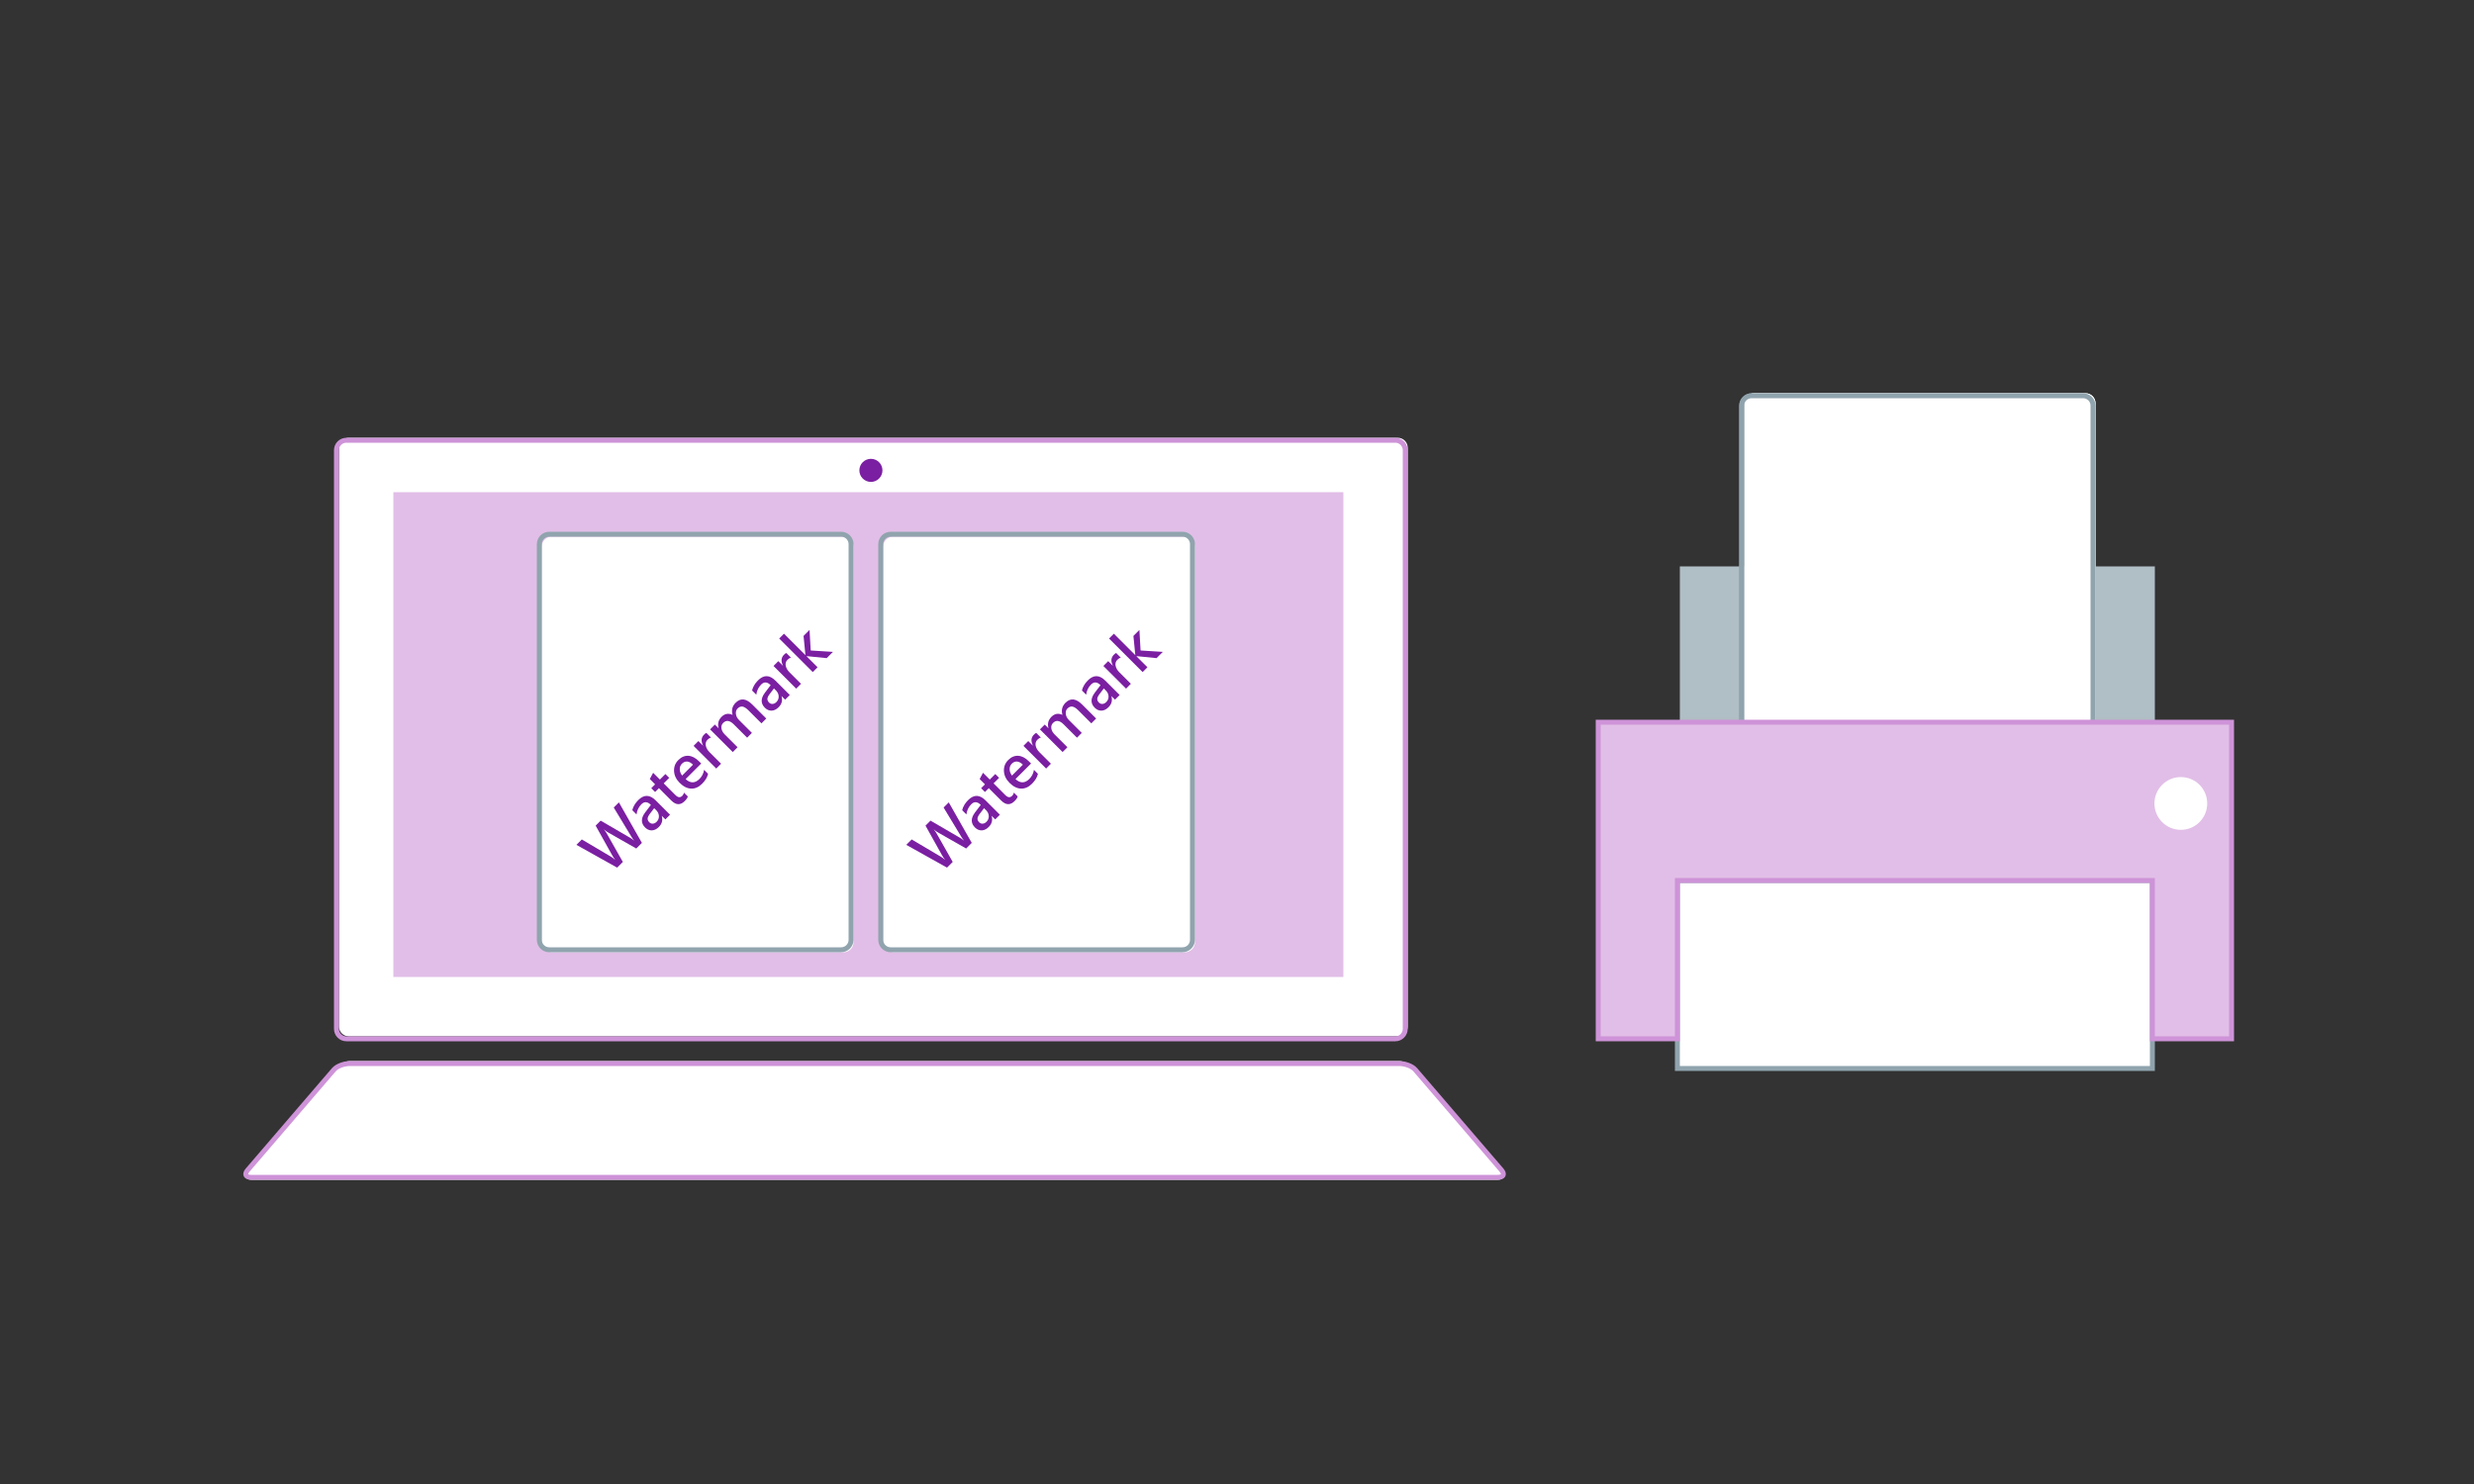 <?xml version="1.0" encoding="utf-8"?>
<!-- Generator: Adobe Illustrator 16.0.0, SVG Export Plug-In . SVG Version: 6.00 Build 0)  -->
<!DOCTYPE svg PUBLIC "-//W3C//DTD SVG 1.1//EN" "http://www.w3.org/Graphics/SVG/1.1/DTD/svg11.dtd">
<svg version="1.1" xmlns="http://www.w3.org/2000/svg" xmlns:xlink="http://www.w3.org/1999/xlink" x="0px" y="0px" width="500px"
	 height="300px" viewBox="0 0 500 300" style="enable-background:new 0 0 500 300;" xml:space="preserve">
<rect x="0" y="0" width="500" height="300" fill="#333333" stroke="none"/>
<g id="圖層_1">
	<rect x="339.5" y="114.5" style="fill:#B0BEC5;" width="96" height="32"/>
	<rect x="339" y="178" style="fill:#FFFFFF;stroke:#90A4AE;stroke-miterlimit:10;" width="96" height="38"/>
	<g>
			<g>
				<path style="fill:#FFFFFF;" d="M423.5,172.5c0,1.104-0.896,2-2,2h-67c-1.104,0-2-0.896-2-2v-91c0-1.104,0.896-2,2-2h67
					c1.104,0,2,0.896,2,2V172.5z"/>
				<path style="fill:none;stroke:#90A4AE;stroke-miterlimit:10;" d="M423,173c0,1.104-0.896,2-2,2h-67c-1.104,0-2-0.896-2-2V82
					c0-1.104,0.896-2,2-2h67c1.104,0,2,0.896,2,2V173z"/>
			</g>
		</g>
	<g id='paper'>
		<g>
			<g>
				<path style="fill:#FFFFFF;" d="M423.5,172.5c0,1.104-0.896,2-2,2h-67c-1.104,0-2-0.896-2-2v-91c0-1.104,0.896-2,2-2h67
					c1.104,0,2,0.896,2,2V172.5z"/>
				<path style="fill:none;stroke:#90A4AE;stroke-miterlimit:10;" d="M423,173c0,1.104-0.896,2-2,2h-67c-1.104,0-2-0.896-2-2V82
					c0-1.104,0.896-2,2-2h67c1.104,0,2,0.896,2,2V173z"/>
			</g>
		</g>
		<g>
			 <animateTransform  id="a01" attributeName="transform" dur="10s" type="translate" from="0,0" to="0,90"  xlink:href="#paper" begin="0;a01.end"/>
			<animate id="a02" dur="5s" attributeName="opacity"  from="0" to="1"   xlink:href="#print" begin="a01.begin+5"/>
			<animate id="a03" dur="0.01s" attributeName="opacity"  from="1" to="0"  xlink:href="#print" begin="0;a01.end"/>
			<animate id="a04" dur=".1s" attributeName="opacity"  from="1" to="0"  xlink:href="#paper" begin="0;a01.end"/>

			
			<g   id="print" opacity="0" >
				<path style="fill:#7B1FA2;" d="M369.836,129.324l4.648,8.188l-1.135,1.135l-5.723-3.261c-0.271-0.154-0.531-0.345-0.779-0.572
					l-0.016,0.017c0.229,0.274,0.412,0.537,0.555,0.788l3.248,5.743l-1.152,1.152l-8.232-4.604l1.094-1.094l5.896,3.492
					c0.26,0.155,0.52,0.349,0.777,0.581l0.029-0.029c-0.17-0.193-0.355-0.467-0.555-0.82l-3.355-6.016l1.012-1.011l5.982,3.48
					c0.215,0.127,0.463,0.303,0.742,0.525l0.016-0.017c-0.193-0.215-0.375-0.47-0.543-0.766l-3.551-5.871L369.836,129.324z"/>
				<path style="fill:#7B1FA2;" d="M372.541,130.902c0.189-0.743,0.592-1.421,1.205-2.035c1.158-1.157,2.334-1.137,3.529,0.059
					l2.896,2.896l-0.943,0.944l-0.697-0.696l-0.02,0.021c0.223,0.849,0.027,1.58-0.59,2.196c-0.449,0.45-0.926,0.682-1.426,0.698
					c-0.502,0.015-0.959-0.183-1.371-0.594c-0.861-0.862-0.852-1.877,0.029-3.045l1.148-1.512c-0.684-0.683-1.324-0.724-1.922-0.125
					c-0.551,0.55-0.877,1.234-0.982,2.051L372.541,130.902z M376.092,131.644c-0.287,0.375-0.438,0.694-0.449,0.955
					c-0.014,0.261,0.102,0.512,0.342,0.752c0.201,0.202,0.439,0.293,0.715,0.275c0.273-0.018,0.525-0.142,0.756-0.371
					c0.326-0.326,0.48-0.712,0.465-1.157c-0.014-0.446-0.197-0.845-0.549-1.195l-0.406-0.406L376.092,131.644z"/>
				<path style="fill:#7B1FA2;" d="M383.766,128.13c-0.078,0.282-0.285,0.592-0.623,0.929c-0.869,0.87-1.777,0.832-2.721-0.112
					l-2.5-2.499l-0.773,0.774l-0.771-0.771l0.775-0.774l-1.074-1.073l0.676-1.264l1.367,1.367l1.111-1.11l0.77,0.771l-1.109,1.11
					l2.328,2.329c0.285,0.285,0.541,0.44,0.77,0.466c0.227,0.026,0.453-0.072,0.676-0.295c0.174-0.174,0.281-0.381,0.324-0.622
					L383.766,128.13z"/>
				<path style="fill:#7B1FA2;" d="M386.467,121.468l-3.148,3.148c0.965,0.884,1.898,0.876,2.799-0.024
					c0.51-0.509,0.818-1.123,0.934-1.844l0.803,0.804c-0.141,0.677-0.543,1.348-1.209,2.014c-0.68,0.68-1.418,1.004-2.217,0.973
					c-0.799-0.03-1.57-0.418-2.316-1.164c-0.707-0.708-1.084-1.496-1.129-2.368s0.242-1.619,0.863-2.24
					c0.619-0.619,1.297-0.905,2.031-0.858s1.443,0.413,2.129,1.098L386.467,121.468z M384.813,121.704
					c-0.395-0.389-0.785-0.601-1.172-0.634s-0.744,0.114-1.068,0.439c-0.297,0.296-0.441,0.664-0.438,1.104
					c0.004,0.441,0.162,0.872,0.479,1.291L384.813,121.704z"/>
				<path style="fill:#7B1FA2;" d="M388.459,116.227c-0.238,0.049-0.475,0.193-0.713,0.431c-0.314,0.314-0.432,0.708-0.35,1.179
					c0.08,0.47,0.35,0.934,0.805,1.39l2.283,2.283l-0.973,0.974l-4.584-4.583l0.975-0.974l0.912,0.912l0.021-0.021
					c-0.434-0.887-0.363-1.617,0.211-2.191c0.17-0.171,0.324-0.288,0.463-0.349L388.459,116.227z"/>
				<path style="fill:#7B1FA2;" d="M399.621,112.375l-0.975,0.974l-2.627-2.627c-0.453-0.453-0.854-0.707-1.201-0.763
					c-0.348-0.055-0.682,0.078-1.002,0.398c-0.275,0.276-0.387,0.642-0.332,1.094c0.055,0.454,0.266,0.864,0.633,1.231l2.6,2.598
					l-0.969,0.969l-2.693-2.693c-0.813-0.812-1.529-0.906-2.15-0.285c-0.287,0.287-0.404,0.648-0.348,1.083
					c0.057,0.435,0.279,0.848,0.67,1.237l2.59,2.59l-0.975,0.974l-4.582-4.583l0.973-0.974l0.721,0.721l0.021-0.021
					c-0.223-0.88-0.02-1.637,0.613-2.27c0.645-0.644,1.385-0.774,2.223-0.39c-0.27-0.953-0.063-1.77,0.615-2.448
					c1.004-1.003,2.125-0.884,3.365,0.356L399.621,112.375z"/>
				<path style="fill:#7B1FA2;" d="M396.744,106.698c0.191-0.743,0.594-1.421,1.207-2.035c1.156-1.157,2.334-1.138,3.529,0.058
					l2.896,2.896l-0.943,0.944l-0.697-0.696l-0.021,0.021c0.225,0.848,0.029,1.579-0.588,2.195c-0.449,0.45-0.926,0.683-1.426,0.698
					c-0.502,0.016-0.959-0.183-1.371-0.594c-0.861-0.862-0.852-1.877,0.029-3.045l1.148-1.512c-0.684-0.683-1.324-0.724-1.924-0.124
					c-0.549,0.55-0.875,1.233-0.982,2.051L396.744,106.698z M400.297,107.439c-0.289,0.376-0.438,0.694-0.449,0.955
					c-0.014,0.261,0.102,0.512,0.342,0.752c0.201,0.202,0.438,0.294,0.713,0.276s0.527-0.143,0.756-0.371
					c0.326-0.326,0.482-0.712,0.467-1.158c-0.014-0.446-0.197-0.845-0.549-1.195l-0.406-0.406L400.297,107.439z"/>
				<path style="fill:#7B1FA2;" d="M404.613,100.073c-0.238,0.049-0.475,0.193-0.713,0.431c-0.314,0.314-0.432,0.708-0.35,1.178
					c0.08,0.471,0.35,0.935,0.805,1.391l2.283,2.283l-0.973,0.974l-4.584-4.583l0.975-0.974l0.912,0.912l0.021-0.021
					c-0.434-0.887-0.363-1.617,0.211-2.191c0.17-0.171,0.324-0.288,0.463-0.349L404.613,100.073z"/>
				<path style="fill:#7B1FA2;" d="M413.094,98.901l-1.264,1.264l-4.047-0.403l-0.021,0.021l2.225,2.225l-0.973,0.974l-6.783-6.783
					l0.973-0.974l4.305,4.305l0.021-0.021l-0.377-3.832l1.211-1.21l0.236,4.148L413.094,98.901z"/>
			</g>

		</g>
	</g>
	<polygon style="fill:#E1BEE7;stroke:#CE93D8;stroke-miterlimit:10;" points="451,146 451,210 435,210 435,178 339,178 339,210 
		323,210 323,146 	"/>
	<circle style="fill:#FFFFFF;" cx="440.75" cy="162.423" r="5.334"/>
	<g>
		<path style="fill:#FFFFFF;" d="M284.5,207.5c0,1.104-0.896,2-2,2h-212c-1.104,0-2-0.896-2-2v-117c0-1.104,0.896-2,2-2h212
			c1.104,0,2,0.896,2,2V207.5z"/>
		<path style="fill:none;stroke:#CE93D8;stroke-miterlimit:10;" d="M284,208c0,1.104-0.896,2-2,2H70c-1.104,0-2-0.896-2-2V91
			c0-1.104,0.896-2,2-2h212c1.104,0,2,0.896,2,2V208z"/>
	</g>
	<g>
		<path style="fill:#FFFFFF;" d="M303.456,236.8c0.712,0.839,0.394,1.7-0.706,1.7h-252c-1.1,0-1.418-0.861-0.706-1.7l17.412-20.651
			c0.712-0.839,2.194-1.649,3.294-1.649h212c1.1,0,2.582,0.81,3.294,1.649L303.456,236.8z"/>
		<path style="fill:none;stroke:#CE93D8;stroke-miterlimit:10;" d="M303.456,236.55c0.712,0.839,0.394,1.45-0.706,1.45h-252
			c-1.1,0-1.418-0.611-0.706-1.45l17.412-20.276C68.168,215.435,69.65,215,70.75,215h212c1.1,0,2.582,0.435,3.294,1.274
			L303.456,236.55z"/>
	</g>
	<rect x="79.5" y="99.5" style="fill:#E1BEE7;" width="192" height="98"/>
	<g>
		<g>
			<g>
				<path style="fill:#FFFFFF;" d="M172.5,190.5c0,1.104-0.896,2-2,2h-59c-1.104,0-2-0.896-2-2v-80c0-1.104,0.896-2,2-2h59
					c1.104,0,2,0.896,2,2V190.5z"/>
				<path style="fill:none;stroke:#90A4AE;stroke-miterlimit:10;" d="M172,190c0,1.104-0.896,2-2,2h-59c-1.104,0-2-0.896-2-2v-80
					c0-1.104,0.896-2,2-2h59c1.104,0,2,0.896,2,2V190z"/>
			</g>
		</g>
		<g>
			<g>
				<path style="fill:#FFFFFF;" d="M241.5,190.5c0,1.104-0.896,2-2,2h-59c-1.104,0-2-0.896-2-2v-80c0-1.104,0.896-2,2-2h59
					c1.104,0,2,0.896,2,2V190.5z"/>
				<path style="fill:none;stroke:#90A4AE;stroke-miterlimit:10;" d="M241,190c0,1.104-0.896,2-2,2h-59c-1.104,0-2-0.896-2-2v-80
					c0-1.104,0.896-2,2-2h59c1.104,0,2,0.896,2,2V190z"/>
			</g>
		</g>
	</g>
	<circle style="fill:#7B1FA2;" cx="176.014" cy="95.089" r="2.334"/>
	<g id="01">
		<path style="fill:#7B1FA2;" d="M125.082,162.205l4.648,8.188l-1.135,1.135l-5.723-3.261c-0.271-0.154-0.53-0.345-0.779-0.572
			l-0.016,0.017c0.229,0.274,0.413,0.537,0.555,0.788l3.248,5.743l-1.152,1.152l-8.232-4.604l1.094-1.094l5.896,3.492
			c0.26,0.155,0.52,0.349,0.778,0.581l0.029-0.029c-0.171-0.193-0.356-0.467-0.555-0.82l-3.356-6.016l1.012-1.011l5.982,3.48
			c0.215,0.127,0.463,0.303,0.742,0.525l0.016-0.017c-0.193-0.215-0.374-0.47-0.543-0.766l-3.551-5.871L125.082,162.205z"/>
		<path style="fill:#7B1FA2;" d="M127.787,163.783c0.19-0.743,0.592-1.421,1.205-2.035c1.158-1.157,2.334-1.137,3.529,0.059
			l2.896,2.896l-0.943,0.944l-0.697-0.696l-0.02,0.021c0.223,0.849,0.027,1.58-0.59,2.196c-0.449,0.45-0.925,0.682-1.426,0.698
			c-0.502,0.015-0.959-0.183-1.37-0.594c-0.862-0.862-0.853-1.877,0.028-3.045l1.148-1.512c-0.683-0.683-1.323-0.724-1.922-0.125
			c-0.55,0.55-0.877,1.234-0.982,2.051L127.787,163.783z M131.338,164.525c-0.287,0.375-0.438,0.694-0.449,0.955
			c-0.014,0.261,0.102,0.512,0.342,0.752c0.201,0.202,0.439,0.293,0.715,0.275c0.274-0.018,0.525-0.142,0.756-0.371
			c0.326-0.326,0.48-0.712,0.465-1.157c-0.014-0.446-0.197-0.845-0.549-1.195l-0.406-0.406L131.338,164.525z"/>
		<path style="fill:#7B1FA2;" d="M139.012,161.011c-0.078,0.282-0.285,0.592-0.623,0.929c-0.869,0.87-1.777,0.832-2.721-0.112
			l-2.499-2.499l-0.774,0.774l-0.771-0.771l0.774-0.774l-1.073-1.073l0.676-1.264l1.367,1.367l1.11-1.11l0.771,0.771l-1.11,1.11
			l2.328,2.329c0.285,0.285,0.541,0.44,0.77,0.466c0.227,0.026,0.453-0.072,0.677-0.295c0.174-0.174,0.281-0.381,0.323-0.622
			L139.012,161.011z"/>
		<path style="fill:#7B1FA2;" d="M141.713,154.349l-3.148,3.148c0.966,0.884,1.898,0.876,2.799-0.024
			c0.51-0.509,0.819-1.123,0.934-1.844l0.804,0.804c-0.142,0.677-0.544,1.348-1.21,2.014c-0.68,0.68-1.418,1.004-2.217,0.973
			c-0.798-0.03-1.57-0.418-2.316-1.164c-0.707-0.708-1.084-1.496-1.129-2.368s0.242-1.619,0.863-2.24
			c0.619-0.619,1.297-0.905,2.031-0.858s1.444,0.413,2.129,1.098L141.713,154.349z M140.06,154.585
			c-0.396-0.389-0.786-0.601-1.173-0.634s-0.744,0.114-1.068,0.439c-0.297,0.296-0.441,0.664-0.438,1.104
			c0.004,0.441,0.162,0.872,0.479,1.291L140.06,154.585z"/>
		<path style="fill:#7B1FA2;" d="M143.705,149.108c-0.237,0.049-0.475,0.193-0.713,0.431c-0.314,0.314-0.432,0.708-0.35,1.179
			c0.081,0.47,0.35,0.934,0.805,1.39l2.283,2.283l-0.973,0.974l-4.583-4.583l0.974-0.974l0.912,0.912l0.021-0.021
			c-0.434-0.887-0.363-1.617,0.211-2.191c0.17-0.171,0.325-0.288,0.463-0.349L143.705,149.108z"/>
		<path style="fill:#7B1FA2;" d="M154.867,145.255l-0.975,0.974l-2.627-2.627c-0.453-0.453-0.854-0.707-1.2-0.763
			c-0.349-0.055-0.683,0.078-1.003,0.398c-0.275,0.276-0.387,0.642-0.332,1.094c0.056,0.454,0.267,0.864,0.634,1.231l2.599,2.598
			l-0.969,0.969l-2.693-2.693c-0.813-0.812-1.529-0.906-2.15-0.285c-0.287,0.287-0.403,0.648-0.347,1.083
			c0.056,0.435,0.279,0.848,0.669,1.237l2.59,2.59l-0.975,0.974l-4.582-4.583l0.974-0.974l0.721,0.721l0.021-0.021
			c-0.224-0.88-0.021-1.637,0.612-2.27c0.645-0.644,1.385-0.774,2.223-0.39c-0.27-0.953-0.063-1.77,0.615-2.448
			c1.004-1.003,2.125-0.884,3.365,0.356L154.867,145.255z"/>
		<path style="fill:#7B1FA2;" d="M151.991,139.579c0.19-0.743,0.593-1.421,1.206-2.035c1.156-1.157,2.334-1.138,3.529,0.058
			l2.896,2.896l-0.943,0.944l-0.697-0.696l-0.021,0.021c0.225,0.848,0.029,1.579-0.588,2.195c-0.449,0.45-0.926,0.683-1.426,0.698
			c-0.502,0.016-0.959-0.183-1.37-0.594c-0.862-0.862-0.853-1.877,0.028-3.045l1.148-1.512c-0.683-0.683-1.323-0.724-1.923-0.124
			c-0.55,0.55-0.876,1.233-0.982,2.051L151.991,139.579z M155.543,140.32c-0.288,0.376-0.438,0.694-0.449,0.955
			c-0.014,0.261,0.102,0.512,0.342,0.752c0.201,0.202,0.438,0.294,0.713,0.276c0.275-0.018,0.527-0.143,0.756-0.371
			c0.326-0.326,0.482-0.712,0.467-1.158c-0.014-0.446-0.197-0.845-0.549-1.195l-0.406-0.406L155.543,140.32z"/>
		<path style="fill:#7B1FA2;" d="M159.859,132.954c-0.237,0.049-0.475,0.193-0.713,0.431c-0.314,0.314-0.432,0.708-0.35,1.178
			c0.081,0.471,0.35,0.935,0.805,1.391l2.283,2.283l-0.973,0.974l-4.583-4.583l0.974-0.974l0.912,0.912l0.021-0.021
			c-0.434-0.887-0.363-1.617,0.211-2.191c0.17-0.171,0.325-0.288,0.463-0.349L159.859,132.954z"/>
		<path style="fill:#7B1FA2;" d="M168.34,131.782l-1.264,1.264l-4.047-0.403l-0.021,0.021l2.225,2.225l-0.973,0.974l-6.783-6.783
			l0.974-0.974l4.305,4.305l0.021-0.021l-0.377-3.832l1.21-1.21l0.236,4.148L168.34,131.782z"/>s
	</g>
	<g>
		<path style="fill:#7B1FA2;" d="M191.748,162.205l4.648,8.188l-1.135,1.135l-5.723-3.261c-0.271-0.154-0.53-0.345-0.779-0.572
			l-0.016,0.017c0.229,0.274,0.413,0.537,0.555,0.788l3.248,5.743l-1.152,1.152l-8.232-4.604l1.094-1.094l5.896,3.492
			c0.26,0.155,0.52,0.349,0.778,0.581l0.029-0.029c-0.171-0.193-0.356-0.467-0.555-0.82l-3.356-6.016l1.012-1.011l5.982,3.48
			c0.215,0.127,0.463,0.303,0.742,0.525l0.016-0.017c-0.193-0.215-0.374-0.47-0.543-0.766l-3.551-5.871L191.748,162.205z"/>
		<path style="fill:#7B1FA2;" d="M194.453,163.783c0.19-0.743,0.592-1.421,1.205-2.035c1.158-1.157,2.334-1.137,3.529,0.059
			l2.896,2.896l-0.943,0.944l-0.697-0.696l-0.02,0.021c0.223,0.849,0.027,1.58-0.59,2.196c-0.449,0.45-0.925,0.682-1.426,0.698
			c-0.502,0.015-0.959-0.183-1.37-0.594c-0.862-0.862-0.853-1.877,0.028-3.045l1.148-1.512c-0.683-0.683-1.323-0.724-1.922-0.125
			c-0.55,0.55-0.877,1.234-0.982,2.051L194.453,163.783z M198.004,164.525c-0.287,0.375-0.438,0.694-0.449,0.955
			c-0.014,0.261,0.102,0.512,0.342,0.752c0.201,0.202,0.439,0.293,0.715,0.275c0.274-0.018,0.525-0.142,0.756-0.371
			c0.326-0.326,0.48-0.712,0.465-1.157c-0.014-0.446-0.197-0.845-0.549-1.195l-0.406-0.406L198.004,164.525z"/>
		<path style="fill:#7B1FA2;" d="M205.678,161.011c-0.078,0.282-0.285,0.592-0.623,0.929c-0.869,0.87-1.777,0.832-2.721-0.112
			l-2.499-2.499l-0.774,0.774l-0.771-0.771l0.774-0.774l-1.073-1.073l0.676-1.264l1.367,1.367l1.11-1.11l0.771,0.771l-1.11,1.11
			l2.328,2.329c0.285,0.285,0.541,0.44,0.77,0.466c0.227,0.026,0.453-0.072,0.677-0.295c0.174-0.174,0.281-0.381,0.323-0.622
			L205.678,161.011z"/>
		<path style="fill:#7B1FA2;" d="M208.379,154.349l-3.148,3.148c0.966,0.884,1.898,0.876,2.799-0.024
			c0.51-0.509,0.819-1.123,0.934-1.844l0.804,0.804c-0.142,0.677-0.544,1.348-1.21,2.014c-0.68,0.68-1.418,1.004-2.217,0.973
			c-0.798-0.03-1.57-0.418-2.316-1.164c-0.707-0.708-1.084-1.496-1.129-2.368s0.242-1.619,0.863-2.24
			c0.619-0.619,1.297-0.905,2.031-0.858s1.444,0.413,2.129,1.098L208.379,154.349z M206.726,154.585
			c-0.396-0.389-0.786-0.601-1.173-0.634s-0.744,0.114-1.068,0.439c-0.297,0.296-0.441,0.664-0.438,1.104
			c0.004,0.441,0.162,0.872,0.479,1.291L206.726,154.585z"/>
		<path style="fill:#7B1FA2;" d="M210.371,149.108c-0.237,0.049-0.475,0.193-0.713,0.431c-0.314,0.314-0.432,0.708-0.35,1.179
			c0.081,0.47,0.35,0.934,0.805,1.39l2.283,2.283l-0.973,0.974l-4.583-4.583l0.974-0.974l0.912,0.912l0.021-0.021
			c-0.434-0.887-0.363-1.617,0.211-2.191c0.17-0.171,0.325-0.288,0.463-0.349L210.371,149.108z"/>
		<path style="fill:#7B1FA2;" d="M221.533,145.255l-0.975,0.974l-2.627-2.627c-0.453-0.453-0.854-0.707-1.2-0.763
			c-0.349-0.055-0.683,0.078-1.003,0.398c-0.275,0.276-0.387,0.642-0.332,1.094c0.056,0.454,0.267,0.864,0.634,1.231l2.599,2.598
			l-0.969,0.969l-2.693-2.693c-0.813-0.812-1.529-0.906-2.15-0.285c-0.287,0.287-0.403,0.648-0.347,1.083
			c0.056,0.435,0.279,0.848,0.669,1.237l2.59,2.59l-0.975,0.974l-4.582-4.583l0.974-0.974l0.721,0.721l0.021-0.021
			c-0.224-0.88-0.021-1.637,0.612-2.27c0.645-0.644,1.385-0.774,2.223-0.39c-0.27-0.953-0.063-1.77,0.615-2.448
			c1.004-1.003,2.125-0.884,3.365,0.356L221.533,145.255z"/>
		<path style="fill:#7B1FA2;" d="M218.657,139.579c0.19-0.743,0.593-1.421,1.206-2.035c1.156-1.157,2.334-1.138,3.529,0.058
			l2.896,2.896l-0.943,0.944l-0.697-0.696l-0.021,0.021c0.225,0.848,0.029,1.579-0.588,2.195c-0.449,0.45-0.926,0.683-1.426,0.698
			c-0.502,0.016-0.959-0.183-1.37-0.594c-0.862-0.862-0.853-1.877,0.028-3.045l1.148-1.512c-0.683-0.683-1.323-0.724-1.923-0.124
			c-0.55,0.55-0.876,1.233-0.982,2.051L218.657,139.579z M222.209,140.32c-0.288,0.376-0.438,0.694-0.449,0.955
			c-0.014,0.261,0.102,0.512,0.342,0.752c0.201,0.202,0.438,0.294,0.713,0.276c0.275-0.018,0.527-0.143,0.756-0.371
			c0.326-0.326,0.482-0.712,0.467-1.158c-0.014-0.446-0.197-0.845-0.549-1.195l-0.406-0.406L222.209,140.32z"/>
		<path style="fill:#7B1FA2;" d="M226.525,132.954c-0.237,0.049-0.475,0.193-0.713,0.431c-0.314,0.314-0.432,0.708-0.35,1.178
			c0.081,0.471,0.35,0.935,0.805,1.391l2.283,2.283l-0.973,0.974l-4.583-4.583l0.974-0.974l0.912,0.912l0.021-0.021
			c-0.434-0.887-0.363-1.617,0.211-2.191c0.17-0.171,0.325-0.288,0.463-0.349L226.525,132.954z"/>
		<path style="fill:#7B1FA2;" d="M235.006,131.782l-1.264,1.264l-4.047-0.403l-0.021,0.021l2.225,2.225l-0.973,0.974l-6.783-6.783
			l0.974-0.974l4.305,4.305l0.021-0.021l-0.377-3.832l1.21-1.21l0.236,4.148L235.006,131.782z"/>
	</g>
</g>
<g id="ai2html-settings">
</g>
</svg>
